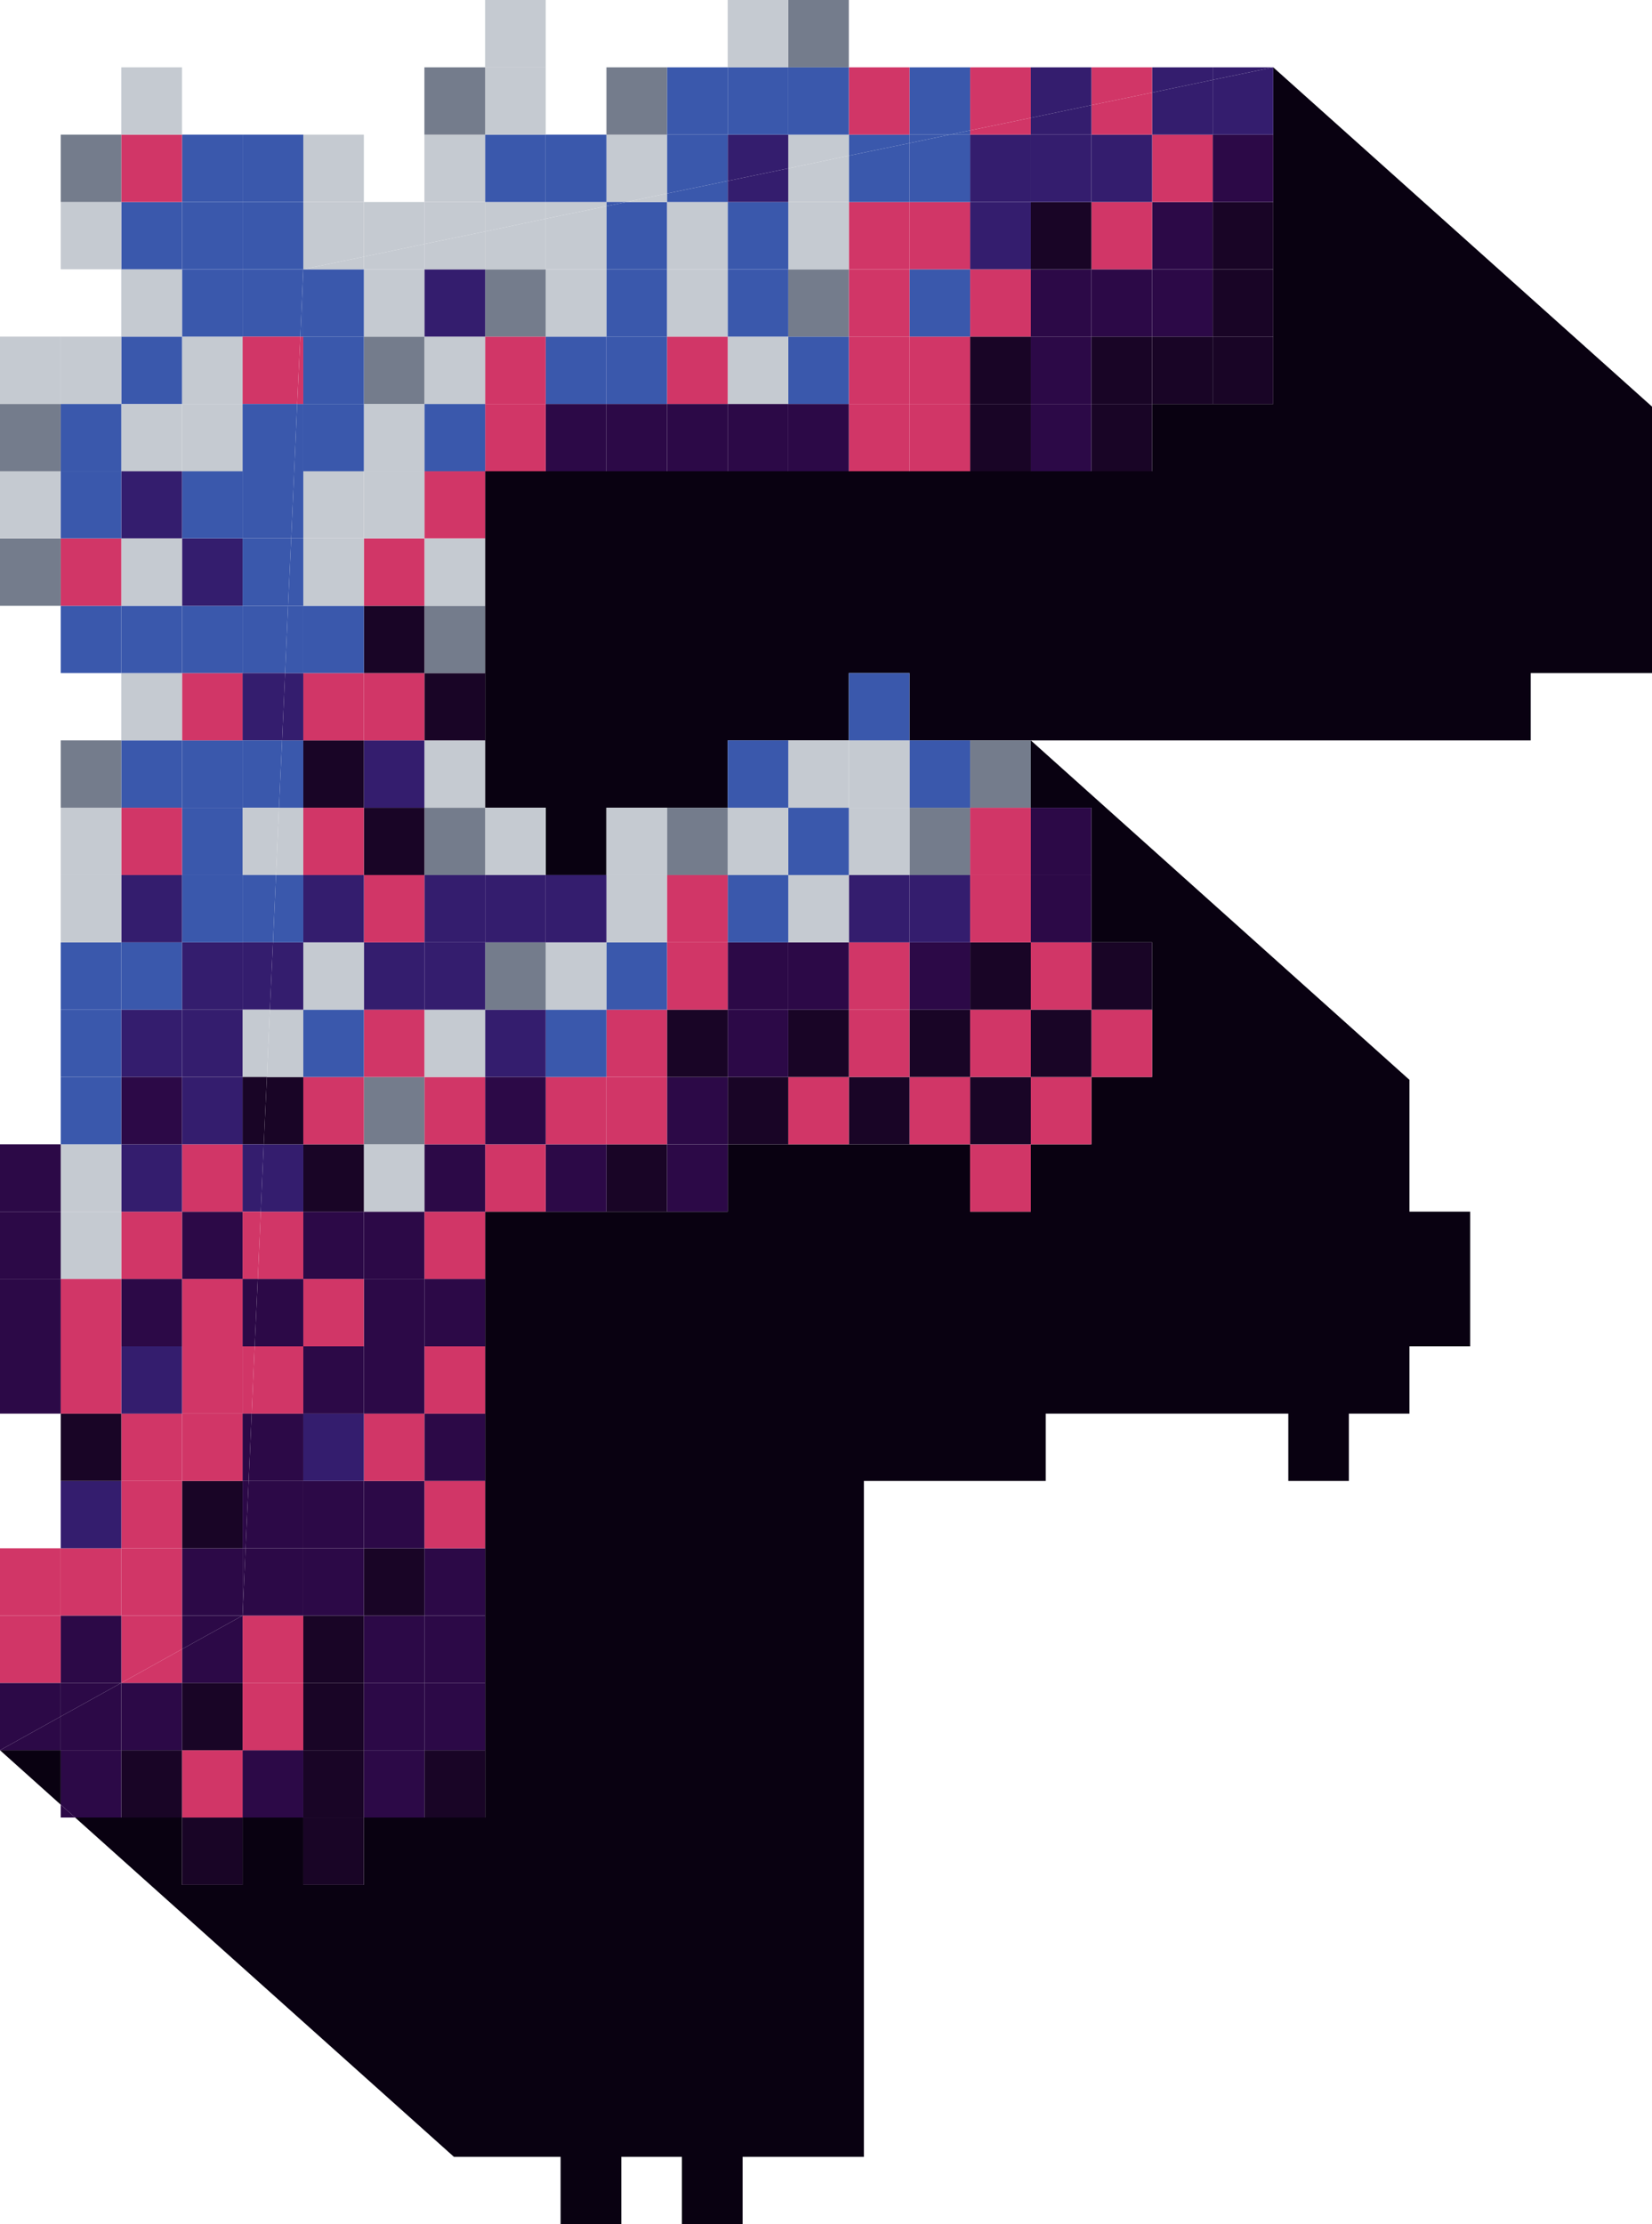 <?xml version="1.0" encoding="UTF-8"?>
<svg id="Layer_2" data-name="Layer 2" xmlns="http://www.w3.org/2000/svg" viewBox="0 0 105.29 141.73">
  <defs>
    <style>
      .cls-1 {
        fill: #2c0947;
      }

      .cls-1, .cls-2, .cls-3, .cls-4, .cls-5, .cls-6, .cls-7, .cls-8 {
        stroke-width: 0px;
      }

      .cls-2 {
        fill: #c5cad1;
      }

      .cls-3 {
        fill: #747c8c;
      }

      .cls-4 {
        fill: #d13667;
      }

      .cls-5 {
        fill: #190526;
      }

      .cls-6 {
        fill: #3a58ac;
      }

      .cls-7 {
        fill: #341d6e;
      }

      .cls-8 {
        fill: #090111;
      }
    </style>
  </defs>
  <g id="Layer_1-2" data-name="Layer 1">
    <g>
      <polygon class="cls-8" points="105.29 25.91 105.29 42.89 97.56 42.89 97.56 47.18 65.7 47.18 61.83 47.18 57.97 47.18 57.97 42.89 54.1 42.89 54.1 47.18 50.24 47.18 46.38 47.18 46.38 51.47 42.51 51.47 38.65 51.47 38.65 55.76 34.78 55.76 34.78 51.47 30.92 51.47 30.92 47.18 30.92 42.89 30.92 38.6 30.92 34.31 30.92 30.03 34.78 30.03 38.65 30.03 42.51 30.03 46.38 30.03 50.24 30.03 54.1 30.03 57.97 30.03 61.83 30.03 65.7 30.03 69.56 30.03 73.43 30.03 73.43 25.74 77.29 25.74 81.15 25.74 81.15 21.45 81.15 17.16 81.15 12.87 81.15 8.58 81.15 4.29 105.29 25.91"/>
      <polygon class="cls-8" points="93.7 81.5 93.7 85.79 89.83 85.79 89.83 90.08 85.97 90.08 85.97 94.37 82.11 94.37 82.11 90.08 66.65 90.08 66.65 94.37 62.78 94.37 58.92 94.37 55.06 94.37 55.06 137.44 47.33 137.44 47.33 141.73 43.46 141.73 43.46 137.44 39.6 137.44 39.6 141.73 35.73 141.73 35.73 137.44 28.93 137.44 4.79 115.82 7.73 115.82 11.6 115.82 11.6 120.11 15.46 120.11 15.46 115.82 19.33 115.82 19.33 120.11 23.19 120.11 23.19 115.82 27.05 115.82 30.92 115.82 30.92 111.53 30.92 107.24 30.92 102.95 30.92 98.66 30.92 94.37 30.92 90.08 30.92 85.79 30.92 81.5 30.92 77.21 34.78 77.21 38.65 77.21 42.51 77.21 46.38 77.21 46.38 72.92 50.24 72.92 54.1 72.92 57.97 72.92 61.83 72.92 61.83 77.21 65.7 77.21 65.7 72.92 69.56 72.92 69.56 68.63 73.43 68.63 73.43 64.34 73.43 60.05 69.56 60.05 69.56 55.76 69.56 51.47 65.7 51.47 65.7 47.18 89.83 68.81 89.83 77.21 93.7 77.21 93.7 81.5"/>
      <rect class="cls-5" x="77.29" y="21.45" width="3.86" height="4.29"/>
      <rect class="cls-5" x="77.29" y="17.16" width="3.86" height="4.29"/>
      <rect class="cls-5" x="77.29" y="12.87" width="3.86" height="4.29"/>
      <rect class="cls-1" x="77.29" y="8.58" width="3.86" height="4.29"/>
      <polygon class="cls-7" points="81.15 4.29 81.15 8.58 77.29 8.58 77.29 5.09 81.15 4.29"/>
      <polygon class="cls-7" points="81.15 4.29 77.29 5.09 77.29 4.29 81.15 4.29"/>
      <rect class="cls-5" x="73.43" y="21.45" width="3.86" height="4.29"/>
      <rect class="cls-1" x="73.43" y="17.16" width="3.86" height="4.29"/>
      <rect class="cls-1" x="73.43" y="12.87" width="3.86" height="4.29"/>
      <rect class="cls-4" x="73.43" y="8.58" width="3.86" height="4.29"/>
      <polygon class="cls-7" points="77.29 5.09 77.29 8.58 73.43 8.58 73.43 5.9 77.29 5.09"/>
      <polygon class="cls-7" points="77.29 4.29 77.29 5.09 73.43 5.9 73.43 4.29 77.29 4.29"/>
      <rect class="cls-4" x="69.56" y="64.34" width="3.87" height="4.29"/>
      <rect class="cls-5" x="69.56" y="60.05" width="3.87" height="4.29"/>
      <rect class="cls-5" x="69.56" y="25.74" width="3.87" height="4.29"/>
      <rect class="cls-5" x="69.56" y="21.45" width="3.87" height="4.29"/>
      <rect class="cls-1" x="69.56" y="17.16" width="3.87" height="4.29"/>
      <rect class="cls-4" x="69.56" y="12.87" width="3.87" height="4.29"/>
      <rect class="cls-7" x="69.56" y="8.58" width="3.87" height="4.29"/>
      <polygon class="cls-4" points="73.43 5.9 73.43 8.58 69.56 8.58 69.56 6.7 73.43 5.9"/>
      <polygon class="cls-4" points="73.43 4.29 73.43 5.9 69.56 6.7 69.56 4.29 73.43 4.29"/>
      <rect class="cls-4" x="65.7" y="68.63" width="3.86" height="4.29"/>
      <rect class="cls-5" x="65.7" y="64.34" width="3.86" height="4.29"/>
      <rect class="cls-4" x="65.7" y="60.05" width="3.86" height="4.29"/>
      <rect class="cls-1" x="65.7" y="55.76" width="3.86" height="4.29"/>
      <rect class="cls-1" x="65.7" y="51.47" width="3.86" height="4.29"/>
      <rect class="cls-1" x="65.7" y="25.74" width="3.86" height="4.29"/>
      <rect class="cls-1" x="65.7" y="21.45" width="3.86" height="4.29"/>
      <rect class="cls-1" x="65.7" y="17.16" width="3.86" height="4.29"/>
      <rect class="cls-5" x="65.7" y="12.87" width="3.86" height="4.29"/>
      <rect class="cls-7" x="65.7" y="8.58" width="3.86" height="4.29"/>
      <polygon class="cls-7" points="69.56 6.7 69.56 8.58 65.7 8.58 65.7 7.51 69.56 6.7"/>
      <polygon class="cls-7" points="69.56 4.29 69.56 6.7 65.7 7.51 65.7 4.29 69.56 4.29"/>
      <rect class="cls-4" x="61.83" y="72.92" width="3.87" height="4.29"/>
      <rect class="cls-5" x="61.83" y="68.63" width="3.87" height="4.29"/>
      <rect class="cls-4" x="61.83" y="64.34" width="3.87" height="4.29"/>
      <rect class="cls-5" x="61.83" y="60.05" width="3.87" height="4.29"/>
      <rect class="cls-4" x="61.83" y="55.76" width="3.87" height="4.29"/>
      <rect class="cls-4" x="61.83" y="51.47" width="3.87" height="4.29"/>
      <rect class="cls-3" x="61.83" y="47.18" width="3.87" height="4.29"/>
      <rect class="cls-5" x="61.83" y="25.74" width="3.87" height="4.29"/>
      <rect class="cls-5" x="61.83" y="21.45" width="3.87" height="4.29"/>
      <rect class="cls-4" x="61.83" y="17.16" width="3.87" height="4.29"/>
      <rect class="cls-7" x="61.83" y="12.87" width="3.87" height="4.29"/>
      <rect class="cls-7" x="61.83" y="8.58" width="3.87" height="4.29"/>
      <polygon class="cls-4" points="65.7 7.51 65.7 8.58 61.83 8.58 61.83 8.31 65.7 7.51"/>
      <polygon class="cls-4" points="65.7 4.29 65.7 7.51 61.83 8.31 61.83 4.29 65.7 4.29"/>
      <rect class="cls-4" x="57.97" y="68.63" width="3.86" height="4.29"/>
      <rect class="cls-5" x="57.97" y="64.34" width="3.86" height="4.29"/>
      <rect class="cls-1" x="57.97" y="60.05" width="3.86" height="4.29"/>
      <rect class="cls-7" x="57.97" y="55.76" width="3.86" height="4.29"/>
      <rect class="cls-3" x="57.97" y="51.47" width="3.86" height="4.29"/>
      <rect class="cls-6" x="57.97" y="47.18" width="3.86" height="4.29"/>
      <rect class="cls-4" x="57.97" y="25.74" width="3.86" height="4.29"/>
      <rect class="cls-4" x="57.97" y="21.45" width="3.86" height="4.29"/>
      <rect class="cls-6" x="57.97" y="17.16" width="3.86" height="4.29"/>
      <rect class="cls-4" x="57.97" y="12.87" width="3.86" height="4.29"/>
      <polygon class="cls-6" points="61.83 8.58 61.83 12.87 57.97 12.87 57.97 9.12 60.54 8.58 61.83 8.58"/>
      <polygon class="cls-6" points="61.83 8.31 61.83 8.58 60.54 8.58 61.83 8.31"/>
      <polygon class="cls-6" points="61.83 4.29 61.83 8.31 60.54 8.58 57.97 8.58 57.97 4.29 61.83 4.29"/>
      <polygon class="cls-6" points="60.54 8.58 57.97 9.12 57.97 8.58 60.54 8.58"/>
      <rect class="cls-5" x="54.1" y="68.63" width="3.87" height="4.29"/>
      <rect class="cls-4" x="54.1" y="64.34" width="3.87" height="4.29"/>
      <rect class="cls-4" x="54.1" y="60.05" width="3.87" height="4.29"/>
      <rect class="cls-7" x="54.1" y="55.76" width="3.87" height="4.29"/>
      <rect class="cls-2" x="54.1" y="51.47" width="3.87" height="4.29"/>
      <rect class="cls-2" x="54.1" y="47.18" width="3.87" height="4.29"/>
      <rect class="cls-6" x="54.1" y="42.89" width="3.87" height="4.29"/>
      <rect class="cls-4" x="54.1" y="25.74" width="3.87" height="4.29"/>
      <rect class="cls-4" x="54.1" y="21.45" width="3.87" height="4.29"/>
      <rect class="cls-4" x="54.1" y="17.16" width="3.87" height="4.29"/>
      <rect class="cls-4" x="54.1" y="12.87" width="3.87" height="4.29"/>
      <polygon class="cls-6" points="57.97 9.12 57.97 12.87 54.1 12.87 54.1 9.92 57.97 9.12"/>
      <polygon class="cls-6" points="57.97 8.58 57.97 9.12 54.1 9.92 54.1 8.58 57.97 8.58"/>
      <rect class="cls-4" x="54.1" y="4.29" width="3.87" height="4.29"/>
      <rect class="cls-4" x="50.24" y="68.63" width="3.86" height="4.29"/>
      <rect class="cls-5" x="50.24" y="64.34" width="3.86" height="4.29"/>
      <rect class="cls-1" x="50.24" y="60.05" width="3.86" height="4.29"/>
      <rect class="cls-2" x="50.24" y="55.76" width="3.86" height="4.29"/>
      <rect class="cls-6" x="50.24" y="51.47" width="3.86" height="4.29"/>
      <rect class="cls-2" x="50.24" y="47.18" width="3.86" height="4.29"/>
      <rect class="cls-1" x="50.24" y="25.74" width="3.86" height="4.29"/>
      <rect class="cls-6" x="50.24" y="21.45" width="3.86" height="4.29"/>
      <rect class="cls-3" x="50.24" y="17.16" width="3.86" height="4.29"/>
      <rect class="cls-2" x="50.24" y="12.87" width="3.86" height="4.29"/>
      <polygon class="cls-2" points="54.1 9.92 54.1 12.87 50.24 12.87 50.24 10.73 54.1 9.92"/>
      <polygon class="cls-2" points="54.1 8.58 54.1 9.92 50.24 10.73 50.24 8.58 54.1 8.58"/>
      <rect class="cls-6" x="50.24" y="4.29" width="3.86" height="4.29"/>
      <rect class="cls-3" x="50.24" width="3.86" height="4.29"/>
      <rect class="cls-5" x="46.38" y="68.63" width="3.86" height="4.29"/>
      <rect class="cls-1" x="46.38" y="64.34" width="3.86" height="4.29"/>
      <rect class="cls-1" x="46.38" y="60.05" width="3.86" height="4.29"/>
      <rect class="cls-6" x="46.38" y="55.76" width="3.86" height="4.29"/>
      <rect class="cls-2" x="46.38" y="51.47" width="3.86" height="4.29"/>
      <rect class="cls-6" x="46.38" y="47.18" width="3.86" height="4.29"/>
      <rect class="cls-1" x="46.38" y="25.74" width="3.86" height="4.29"/>
      <rect class="cls-2" x="46.38" y="21.45" width="3.86" height="4.29"/>
      <rect class="cls-6" x="46.38" y="17.16" width="3.86" height="4.29"/>
      <rect class="cls-6" x="46.38" y="12.87" width="3.86" height="4.29"/>
      <polygon class="cls-7" points="50.24 10.73 50.24 12.87 46.38 12.87 46.38 11.53 50.24 10.73"/>
      <polygon class="cls-7" points="50.24 8.58 50.24 10.73 46.38 11.53 46.38 8.58 50.24 8.58"/>
      <rect class="cls-6" x="46.38" y="4.29" width="3.86" height="4.29"/>
      <rect class="cls-2" x="46.38" width="3.86" height="4.29"/>
      <rect class="cls-1" x="42.51" y="72.92" width="3.87" height="4.29"/>
      <rect class="cls-1" x="42.51" y="68.63" width="3.87" height="4.29"/>
      <rect class="cls-5" x="42.51" y="64.34" width="3.87" height="4.29"/>
      <rect class="cls-4" x="42.51" y="60.05" width="3.87" height="4.29"/>
      <rect class="cls-4" x="42.51" y="55.76" width="3.87" height="4.29"/>
      <rect class="cls-3" x="42.51" y="51.47" width="3.87" height="4.29"/>
      <rect class="cls-1" x="42.51" y="25.74" width="3.87" height="4.29"/>
      <rect class="cls-4" x="42.51" y="21.45" width="3.87" height="4.29"/>
      <rect class="cls-2" x="42.51" y="17.16" width="3.87" height="4.29"/>
      <rect class="cls-2" x="42.51" y="12.87" width="3.87" height="4.29"/>
      <polygon class="cls-6" points="46.38 11.53 46.38 12.87 42.51 12.87 42.51 12.33 46.38 11.53"/>
      <polygon class="cls-6" points="46.38 8.58 46.38 11.53 42.51 12.33 42.51 8.58 46.38 8.58"/>
      <rect class="cls-6" x="42.51" y="4.29" width="3.87" height="4.29"/>
      <rect class="cls-5" x="38.65" y="72.92" width="3.86" height="4.29"/>
      <rect class="cls-4" x="38.65" y="68.63" width="3.86" height="4.29"/>
      <rect class="cls-4" x="38.65" y="64.34" width="3.86" height="4.29"/>
      <rect class="cls-6" x="38.65" y="60.05" width="3.86" height="4.29"/>
      <rect class="cls-2" x="38.65" y="55.76" width="3.86" height="4.29"/>
      <rect class="cls-2" x="38.65" y="51.47" width="3.86" height="4.29"/>
      <rect class="cls-1" x="38.65" y="25.74" width="3.86" height="4.29"/>
      <rect class="cls-6" x="38.65" y="21.45" width="3.86" height="4.29"/>
      <rect class="cls-6" x="38.65" y="17.16" width="3.86" height="4.29"/>
      <polygon class="cls-6" points="42.51 12.87 42.51 17.16 38.65 17.16 38.65 13.14 39.94 12.87 42.51 12.87"/>
      <polygon class="cls-2" points="42.51 12.33 42.51 12.87 39.94 12.87 42.51 12.33"/>
      <polygon class="cls-2" points="42.51 8.58 42.51 12.33 39.94 12.87 38.65 12.87 38.65 8.58 42.51 8.58"/>
      <rect class="cls-3" x="38.65" y="4.29" width="3.86" height="4.29"/>
      <polygon class="cls-6" points="39.94 12.87 38.65 13.14 38.65 12.87 39.94 12.87"/>
      <rect class="cls-1" x="34.78" y="72.92" width="3.87" height="4.29"/>
      <rect class="cls-4" x="34.78" y="68.63" width="3.87" height="4.29"/>
      <rect class="cls-6" x="34.78" y="64.34" width="3.87" height="4.29"/>
      <rect class="cls-2" x="34.78" y="60.05" width="3.87" height="4.29"/>
      <rect class="cls-7" x="34.78" y="55.76" width="3.87" height="4.29"/>
      <rect class="cls-1" x="34.78" y="25.74" width="3.87" height="4.29"/>
      <rect class="cls-6" x="34.78" y="21.45" width="3.87" height="4.29"/>
      <rect class="cls-2" x="34.78" y="17.16" width="3.87" height="4.29"/>
      <polygon class="cls-2" points="38.65 13.14 38.65 17.16 34.78 17.16 34.78 13.94 38.65 13.14"/>
      <polygon class="cls-2" points="38.65 12.87 38.65 13.14 34.78 13.94 34.78 12.87 38.65 12.87"/>
      <rect class="cls-6" x="34.78" y="8.58" width="3.87" height="4.29"/>
      <rect class="cls-4" x="30.92" y="72.92" width="3.86" height="4.29"/>
      <rect class="cls-1" x="30.92" y="68.63" width="3.86" height="4.29"/>
      <rect class="cls-7" x="30.92" y="64.34" width="3.86" height="4.29"/>
      <rect class="cls-3" x="30.92" y="60.05" width="3.86" height="4.29"/>
      <rect class="cls-7" x="30.92" y="55.76" width="3.86" height="4.29"/>
      <rect class="cls-2" x="30.92" y="51.47" width="3.86" height="4.29"/>
      <rect class="cls-4" x="30.92" y="25.74" width="3.86" height="4.29"/>
      <rect class="cls-4" x="30.92" y="21.45" width="3.86" height="4.29"/>
      <rect class="cls-3" x="30.92" y="17.16" width="3.86" height="4.29"/>
      <polygon class="cls-2" points="34.78 13.94 34.78 17.16 30.92 17.16 30.92 14.75 34.78 13.94"/>
      <polygon class="cls-2" points="34.78 12.87 34.78 13.94 30.92 14.75 30.92 12.87 34.78 12.87"/>
      <rect class="cls-6" x="30.92" y="8.58" width="3.86" height="4.29"/>
      <rect class="cls-2" x="30.92" y="4.29" width="3.86" height="4.29"/>
      <rect class="cls-2" x="30.92" width="3.86" height="4.29"/>
      <rect class="cls-5" x="27.05" y="111.53" width="3.87" height="4.29"/>
      <rect class="cls-1" x="27.05" y="107.24" width="3.87" height="4.29"/>
      <rect class="cls-1" x="27.05" y="102.95" width="3.87" height="4.29"/>
      <rect class="cls-1" x="27.05" y="98.66" width="3.87" height="4.29"/>
      <rect class="cls-4" x="27.05" y="94.37" width="3.87" height="4.29"/>
      <rect class="cls-1" x="27.05" y="90.08" width="3.87" height="4.29"/>
      <rect class="cls-4" x="27.05" y="85.79" width="3.87" height="4.29"/>
      <rect class="cls-1" x="27.05" y="81.5" width="3.87" height="4.29"/>
      <rect class="cls-4" x="27.05" y="77.21" width="3.87" height="4.29"/>
      <rect class="cls-1" x="27.05" y="72.92" width="3.87" height="4.29"/>
      <rect class="cls-4" x="27.05" y="68.63" width="3.87" height="4.29"/>
      <rect class="cls-2" x="27.05" y="64.34" width="3.87" height="4.29"/>
      <rect class="cls-7" x="27.05" y="60.05" width="3.87" height="4.29"/>
      <rect class="cls-7" x="27.05" y="55.76" width="3.87" height="4.29"/>
      <rect class="cls-3" x="27.05" y="51.47" width="3.87" height="4.29"/>
      <rect class="cls-2" x="27.05" y="47.18" width="3.87" height="4.29"/>
      <rect class="cls-5" x="27.05" y="42.89" width="3.87" height="4.29"/>
      <rect class="cls-3" x="27.05" y="38.6" width="3.87" height="4.29"/>
      <rect class="cls-2" x="27.05" y="34.31" width="3.87" height="4.29"/>
      <rect class="cls-4" x="27.05" y="30.03" width="3.87" height="4.28"/>
      <rect class="cls-6" x="27.05" y="25.74" width="3.87" height="4.29"/>
      <rect class="cls-2" x="27.05" y="21.45" width="3.87" height="4.29"/>
      <rect class="cls-7" x="27.05" y="17.16" width="3.87" height="4.29"/>
      <polygon class="cls-2" points="30.92 14.75 30.92 17.16 27.05 17.16 27.05 15.55 30.92 14.75"/>
      <polygon class="cls-2" points="30.92 12.87 30.92 14.75 27.05 15.55 27.05 12.87 30.92 12.87"/>
      <rect class="cls-2" x="27.05" y="8.58" width="3.87" height="4.29"/>
      <rect class="cls-3" x="27.05" y="4.29" width="3.87" height="4.29"/>
      <rect class="cls-1" x="23.19" y="111.53" width="3.86" height="4.29"/>
      <rect class="cls-1" x="23.19" y="107.24" width="3.86" height="4.29"/>
      <rect class="cls-1" x="23.19" y="102.95" width="3.86" height="4.29"/>
      <rect class="cls-5" x="23.19" y="98.66" width="3.86" height="4.29"/>
      <rect class="cls-1" x="23.19" y="94.37" width="3.86" height="4.29"/>
      <rect class="cls-4" x="23.19" y="90.08" width="3.86" height="4.29"/>
      <rect class="cls-1" x="23.19" y="85.79" width="3.86" height="4.29"/>
      <rect class="cls-1" x="23.19" y="81.5" width="3.86" height="4.29"/>
      <rect class="cls-1" x="23.19" y="77.21" width="3.86" height="4.29"/>
      <rect class="cls-2" x="23.19" y="72.92" width="3.86" height="4.29"/>
      <rect class="cls-3" x="23.19" y="68.63" width="3.86" height="4.29"/>
      <rect class="cls-4" x="23.19" y="64.34" width="3.86" height="4.29"/>
      <rect class="cls-7" x="23.19" y="60.05" width="3.86" height="4.29"/>
      <rect class="cls-4" x="23.19" y="55.76" width="3.86" height="4.29"/>
      <rect class="cls-5" x="23.19" y="51.47" width="3.86" height="4.29"/>
      <rect class="cls-7" x="23.19" y="47.18" width="3.86" height="4.29"/>
      <rect class="cls-4" x="23.19" y="42.89" width="3.86" height="4.29"/>
      <rect class="cls-5" x="23.19" y="38.6" width="3.86" height="4.29"/>
      <rect class="cls-4" x="23.19" y="34.31" width="3.86" height="4.29"/>
      <rect class="cls-2" x="23.19" y="30.03" width="3.86" height="4.28"/>
      <rect class="cls-2" x="23.19" y="25.74" width="3.86" height="4.29"/>
      <rect class="cls-3" x="23.19" y="21.45" width="3.86" height="4.29"/>
      <rect class="cls-2" x="23.19" y="17.16" width="3.86" height="4.29"/>
      <polygon class="cls-2" points="27.05 15.55 27.05 17.16 23.19 17.16 23.19 16.36 27.05 15.55"/>
      <polygon class="cls-2" points="27.05 12.87 27.05 15.55 23.19 16.36 23.19 12.87 27.05 12.87"/>
      <rect class="cls-5" x="19.33" y="115.82" width="3.86" height="4.29"/>
      <rect class="cls-5" x="19.33" y="111.53" width="3.86" height="4.29"/>
      <rect class="cls-5" x="19.33" y="107.24" width="3.86" height="4.29"/>
      <rect class="cls-5" x="19.33" y="102.95" width="3.86" height="4.29"/>
      <rect class="cls-1" x="19.33" y="98.66" width="3.86" height="4.29"/>
      <rect class="cls-1" x="19.33" y="94.37" width="3.86" height="4.29"/>
      <rect class="cls-7" x="19.33" y="90.08" width="3.86" height="4.29"/>
      <rect class="cls-1" x="19.33" y="85.79" width="3.86" height="4.29"/>
      <rect class="cls-4" x="19.33" y="81.5" width="3.86" height="4.29"/>
      <rect class="cls-1" x="19.33" y="77.21" width="3.86" height="4.29"/>
      <rect class="cls-5" x="19.33" y="72.92" width="3.86" height="4.29"/>
      <rect class="cls-4" x="19.33" y="68.63" width="3.86" height="4.29"/>
      <rect class="cls-6" x="19.33" y="64.34" width="3.86" height="4.29"/>
      <rect class="cls-2" x="19.33" y="60.05" width="3.86" height="4.29"/>
      <rect class="cls-7" x="19.33" y="55.76" width="3.86" height="4.29"/>
      <rect class="cls-4" x="19.33" y="51.47" width="3.86" height="4.29"/>
      <rect class="cls-5" x="19.33" y="47.18" width="3.86" height="4.29"/>
      <rect class="cls-4" x="19.33" y="42.89" width="3.86" height="4.29"/>
      <rect class="cls-6" x="19.33" y="38.6" width="3.86" height="4.29"/>
      <rect class="cls-2" x="19.33" y="34.31" width="3.86" height="4.29"/>
      <rect class="cls-2" x="19.33" y="30.03" width="3.86" height="4.28"/>
      <rect class="cls-6" x="19.33" y="25.74" width="3.86" height="4.29"/>
      <rect class="cls-6" x="19.33" y="21.45" width="3.86" height="4.29"/>
      <rect class="cls-6" x="19.33" y="17.16" width="3.86" height="4.29"/>
      <polygon class="cls-2" points="23.19 16.36 23.19 17.16 19.33 17.16 23.19 16.36"/>
      <polygon class="cls-2" points="23.19 12.87 23.19 16.36 19.33 17.16 19.33 12.87 23.19 12.87"/>
      <rect class="cls-2" x="19.33" y="8.58" width="3.86" height="4.29"/>
      <rect class="cls-1" x="15.46" y="111.53" width="3.87" height="4.29"/>
      <rect class="cls-4" x="15.46" y="107.24" width="3.87" height="4.29"/>
      <rect class="cls-4" x="15.46" y="102.95" width="3.87" height="4.29"/>
      <polygon class="cls-1" points="19.33 98.66 19.33 102.95 15.46 102.95 15.65 98.66 19.33 98.66"/>
      <polygon class="cls-1" points="19.33 94.37 19.33 98.66 15.65 98.66 15.85 94.37 19.33 94.37"/>
      <polygon class="cls-1" points="19.33 90.08 19.33 94.37 15.85 94.37 16.04 90.08 19.33 90.08"/>
      <polygon class="cls-4" points="19.33 85.79 19.33 90.08 16.04 90.08 16.23 85.79 19.33 85.79"/>
      <polygon class="cls-1" points="19.33 81.5 19.33 85.79 16.23 85.79 16.43 81.5 19.33 81.5"/>
      <polygon class="cls-4" points="19.33 77.21 19.33 81.5 16.43 81.5 16.62 77.21 19.33 77.21"/>
      <polygon class="cls-7" points="19.33 72.92 19.33 77.21 16.62 77.21 16.81 72.92 19.33 72.92"/>
      <polygon class="cls-5" points="19.33 68.63 19.33 72.92 16.81 72.92 17.01 68.63 19.33 68.63"/>
      <polygon class="cls-2" points="19.33 64.34 19.33 68.63 17.01 68.63 17.2 64.34 19.33 64.34"/>
      <polygon class="cls-7" points="19.33 60.05 19.33 64.34 17.2 64.34 17.4 60.05 19.33 60.05"/>
      <polygon class="cls-6" points="19.33 55.76 19.33 60.05 17.4 60.05 17.59 55.76 19.33 55.76"/>
      <polygon class="cls-2" points="19.33 51.47 19.33 55.76 17.59 55.76 17.78 51.47 19.33 51.47"/>
      <polygon class="cls-6" points="19.33 47.18 19.33 51.47 17.78 51.47 17.98 47.18 19.33 47.18"/>
      <polygon class="cls-7" points="19.33 42.89 19.33 47.18 17.98 47.18 18.17 42.89 19.33 42.89"/>
      <polygon class="cls-6" points="19.33 38.6 19.33 42.89 18.17 42.89 18.36 38.6 19.33 38.6"/>
      <polygon class="cls-6" points="19.33 34.31 19.33 38.6 18.36 38.6 18.56 34.31 19.33 34.31"/>
      <polygon class="cls-6" points="19.33 30.03 19.33 34.31 18.56 34.31 18.75 30.03 19.33 30.03"/>
      <polygon class="cls-6" points="19.33 25.74 19.33 30.03 18.75 30.03 18.94 25.74 19.33 25.74"/>
      <polygon class="cls-4" points="19.33 21.45 19.33 25.74 18.94 25.74 19.14 21.45 19.33 21.45"/>
      <polygon class="cls-6" points="19.33 17.16 19.33 21.45 19.14 21.45 19.33 17.16"/>
      <rect class="cls-6" x="15.46" y="12.87" width="3.87" height="4.29"/>
      <rect class="cls-6" x="15.46" y="8.58" width="3.87" height="4.29"/>
      <polygon class="cls-6" points="19.33 17.16 19.14 21.45 15.46 21.45 15.46 17.16 19.33 17.16"/>
      <polygon class="cls-4" points="19.14 21.45 18.94 25.74 15.46 25.74 15.46 21.45 19.14 21.45"/>
      <polygon class="cls-6" points="18.94 25.74 18.75 30.03 15.46 30.03 15.46 25.74 18.94 25.74"/>
      <polygon class="cls-6" points="18.75 30.03 18.56 34.31 15.46 34.31 15.46 30.03 18.75 30.03"/>
      <polygon class="cls-6" points="18.56 34.31 18.36 38.6 15.46 38.6 15.46 34.31 18.56 34.31"/>
      <polygon class="cls-6" points="18.36 38.6 18.17 42.89 15.46 42.89 15.46 38.6 18.36 38.6"/>
      <polygon class="cls-7" points="18.17 42.89 17.98 47.18 15.46 47.18 15.46 42.89 18.17 42.89"/>
      <polygon class="cls-6" points="17.98 47.18 17.78 51.47 15.46 51.47 15.46 47.18 17.98 47.18"/>
      <polygon class="cls-2" points="17.78 51.47 17.59 55.76 15.46 55.76 15.46 51.47 17.78 51.47"/>
      <polygon class="cls-6" points="17.59 55.76 17.4 60.05 15.46 60.05 15.46 55.76 17.59 55.76"/>
      <polygon class="cls-7" points="17.4 60.05 17.2 64.34 15.46 64.34 15.46 60.05 17.4 60.05"/>
      <polygon class="cls-2" points="17.2 64.34 17.01 68.63 15.46 68.63 15.46 64.34 17.2 64.34"/>
      <polygon class="cls-5" points="17.01 68.63 16.81 72.92 15.46 72.92 15.46 68.63 17.01 68.63"/>
      <polygon class="cls-7" points="16.81 72.92 16.62 77.21 15.46 77.21 15.46 72.92 16.81 72.92"/>
      <polygon class="cls-4" points="16.62 77.21 16.43 81.5 15.46 81.5 15.46 77.21 16.62 77.21"/>
      <polygon class="cls-1" points="16.43 81.5 16.23 85.79 15.46 85.79 15.46 81.5 16.43 81.5"/>
      <polygon class="cls-4" points="16.23 85.79 16.04 90.08 15.46 90.08 15.46 85.79 16.23 85.79"/>
      <polygon class="cls-1" points="16.04 90.08 15.85 94.37 15.46 94.37 15.46 90.08 16.04 90.08"/>
      <polygon class="cls-1" points="15.85 94.37 15.65 98.66 15.46 98.66 15.46 94.37 15.85 94.37"/>
      <polygon class="cls-1" points="15.65 98.66 15.46 102.95 15.46 98.66 15.65 98.66"/>
      <rect class="cls-5" x="11.6" y="115.82" width="3.86" height="4.29"/>
      <rect class="cls-4" x="11.6" y="111.53" width="3.86" height="4.29"/>
      <rect class="cls-5" x="11.6" y="107.24" width="3.86" height="4.29"/>
      <polygon class="cls-1" points="15.46 102.95 15.46 107.24 11.6 107.24 11.6 105.09 15.46 102.95"/>
      <rect class="cls-1" x="11.6" y="98.66" width="3.86" height="4.29"/>
      <rect class="cls-5" x="11.6" y="94.37" width="3.86" height="4.29"/>
      <rect class="cls-4" x="11.6" y="90.08" width="3.86" height="4.29"/>
      <rect class="cls-4" x="11.6" y="85.79" width="3.86" height="4.29"/>
      <rect class="cls-4" x="11.6" y="81.5" width="3.86" height="4.29"/>
      <rect class="cls-1" x="11.6" y="77.21" width="3.86" height="4.29"/>
      <rect class="cls-4" x="11.6" y="72.92" width="3.86" height="4.29"/>
      <rect class="cls-7" x="11.6" y="68.63" width="3.86" height="4.29"/>
      <rect class="cls-7" x="11.6" y="64.34" width="3.86" height="4.29"/>
      <rect class="cls-7" x="11.6" y="60.05" width="3.86" height="4.29"/>
      <rect class="cls-6" x="11.6" y="55.76" width="3.86" height="4.29"/>
      <rect class="cls-6" x="11.6" y="51.47" width="3.86" height="4.29"/>
      <rect class="cls-6" x="11.6" y="47.18" width="3.86" height="4.29"/>
      <rect class="cls-4" x="11.6" y="42.89" width="3.86" height="4.29"/>
      <rect class="cls-6" x="11.6" y="38.6" width="3.86" height="4.29"/>
      <rect class="cls-7" x="11.6" y="34.31" width="3.86" height="4.29"/>
      <rect class="cls-6" x="11.6" y="30.03" width="3.86" height="4.28"/>
      <rect class="cls-2" x="11.6" y="25.74" width="3.86" height="4.29"/>
      <rect class="cls-2" x="11.6" y="21.45" width="3.86" height="4.29"/>
      <rect class="cls-6" x="11.6" y="17.16" width="3.86" height="4.29"/>
      <rect class="cls-6" x="11.6" y="12.87" width="3.86" height="4.29"/>
      <rect class="cls-6" x="11.6" y="8.58" width="3.86" height="4.29"/>
      <polygon class="cls-1" points="15.46 102.95 11.6 105.09 11.6 102.95 15.46 102.95"/>
      <rect class="cls-5" x="7.73" y="111.53" width="3.87" height="4.29"/>
      <rect class="cls-1" x="7.73" y="107.24" width="3.87" height="4.29"/>
      <polygon class="cls-4" points="11.6 105.09 11.6 107.24 7.73 107.24 11.6 105.09"/>
      <polygon class="cls-4" points="11.6 102.95 11.6 105.09 7.73 107.24 7.73 102.95 11.6 102.95"/>
      <rect class="cls-4" x="7.73" y="98.66" width="3.87" height="4.29"/>
      <rect class="cls-4" x="7.73" y="94.37" width="3.87" height="4.29"/>
      <rect class="cls-4" x="7.73" y="90.08" width="3.87" height="4.29"/>
      <rect class="cls-7" x="7.73" y="85.79" width="3.87" height="4.29"/>
      <rect class="cls-1" x="7.73" y="81.5" width="3.87" height="4.29"/>
      <rect class="cls-4" x="7.73" y="77.21" width="3.87" height="4.29"/>
      <rect class="cls-7" x="7.73" y="72.92" width="3.87" height="4.29"/>
      <rect class="cls-1" x="7.73" y="68.63" width="3.87" height="4.29"/>
      <rect class="cls-7" x="7.73" y="64.34" width="3.87" height="4.29"/>
      <rect class="cls-6" x="7.73" y="60.05" width="3.87" height="4.29"/>
      <rect class="cls-7" x="7.73" y="55.76" width="3.87" height="4.29"/>
      <rect class="cls-4" x="7.73" y="51.47" width="3.87" height="4.29"/>
      <rect class="cls-6" x="7.73" y="47.18" width="3.87" height="4.29"/>
      <rect class="cls-2" x="7.73" y="42.89" width="3.87" height="4.29"/>
      <rect class="cls-6" x="7.73" y="38.6" width="3.87" height="4.29"/>
      <rect class="cls-2" x="7.73" y="34.31" width="3.87" height="4.29"/>
      <rect class="cls-7" x="7.73" y="30.03" width="3.87" height="4.28"/>
      <rect class="cls-2" x="7.73" y="25.74" width="3.87" height="4.29"/>
      <rect class="cls-6" x="7.73" y="21.45" width="3.87" height="4.29"/>
      <rect class="cls-2" x="7.73" y="17.16" width="3.87" height="4.29"/>
      <rect class="cls-6" x="7.73" y="12.87" width="3.87" height="4.29"/>
      <rect class="cls-4" x="7.73" y="8.58" width="3.87" height="4.29"/>
      <rect class="cls-2" x="7.73" y="4.29" width="3.87" height="4.29"/>
      <polygon class="cls-1" points="7.73 111.53 7.73 115.82 4.79 115.82 3.87 115 3.87 111.53 7.73 111.53"/>
      <polygon class="cls-1" points="7.73 107.24 7.73 111.53 3.87 111.53 3.87 109.38 7.73 107.24"/>
      <rect class="cls-1" x="3.87" y="102.95" width="3.86" height="4.29"/>
      <rect class="cls-4" x="3.87" y="98.66" width="3.86" height="4.29"/>
      <rect class="cls-7" x="3.87" y="94.37" width="3.86" height="4.29"/>
      <rect class="cls-5" x="3.87" y="90.08" width="3.86" height="4.29"/>
      <rect class="cls-4" x="3.87" y="85.79" width="3.86" height="4.29"/>
      <rect class="cls-4" x="3.87" y="81.5" width="3.86" height="4.29"/>
      <rect class="cls-2" x="3.87" y="77.21" width="3.86" height="4.29"/>
      <rect class="cls-2" x="3.87" y="72.92" width="3.86" height="4.29"/>
      <rect class="cls-6" x="3.87" y="68.63" width="3.86" height="4.29"/>
      <rect class="cls-6" x="3.87" y="64.34" width="3.86" height="4.29"/>
      <rect class="cls-6" x="3.87" y="60.05" width="3.86" height="4.29"/>
      <rect class="cls-2" x="3.87" y="55.76" width="3.86" height="4.29"/>
      <rect class="cls-2" x="3.87" y="51.47" width="3.86" height="4.29"/>
      <rect class="cls-3" x="3.87" y="47.18" width="3.86" height="4.29"/>
      <rect class="cls-6" x="3.87" y="38.6" width="3.86" height="4.29"/>
      <rect class="cls-4" x="3.87" y="34.31" width="3.86" height="4.29"/>
      <rect class="cls-6" x="3.87" y="30.03" width="3.86" height="4.28"/>
      <rect class="cls-6" x="3.87" y="25.74" width="3.86" height="4.29"/>
      <rect class="cls-2" x="3.87" y="21.45" width="3.86" height="4.29"/>
      <rect class="cls-2" x="3.87" y="12.87" width="3.86" height="4.29"/>
      <rect class="cls-3" x="3.87" y="8.58" width="3.86" height="4.29"/>
      <polygon class="cls-1" points="7.73 107.24 3.87 109.38 3.87 107.24 7.73 107.24"/>
      <polygon class="cls-1" points="4.79 115.82 3.87 115.82 3.87 115 4.79 115.82"/>
      <polygon class="cls-8" points="3.87 111.53 3.87 115 0 111.53 3.87 111.53"/>
      <polygon class="cls-1" points="3.87 109.38 3.87 111.53 0 111.53 3.87 109.38"/>
      <polygon class="cls-1" points="3.87 107.24 3.87 109.38 0 111.53 0 107.24 3.87 107.24"/>
      <rect class="cls-4" y="102.95" width="3.87" height="4.29"/>
      <rect class="cls-4" y="98.66" width="3.87" height="4.29"/>
      <rect class="cls-1" y="85.79" width="3.87" height="4.29"/>
      <rect class="cls-1" y="81.5" width="3.87" height="4.29"/>
      <rect class="cls-1" y="77.21" width="3.87" height="4.29"/>
      <rect class="cls-1" y="72.92" width="3.87" height="4.29"/>
      <rect class="cls-3" y="34.31" width="3.87" height="4.29"/>
      <rect class="cls-2" y="30.03" width="3.87" height="4.28"/>
      <rect class="cls-3" y="25.74" width="3.87" height="4.29"/>
      <rect class="cls-2" y="21.45" width="3.87" height="4.29"/>
    </g>
  </g>
</svg>